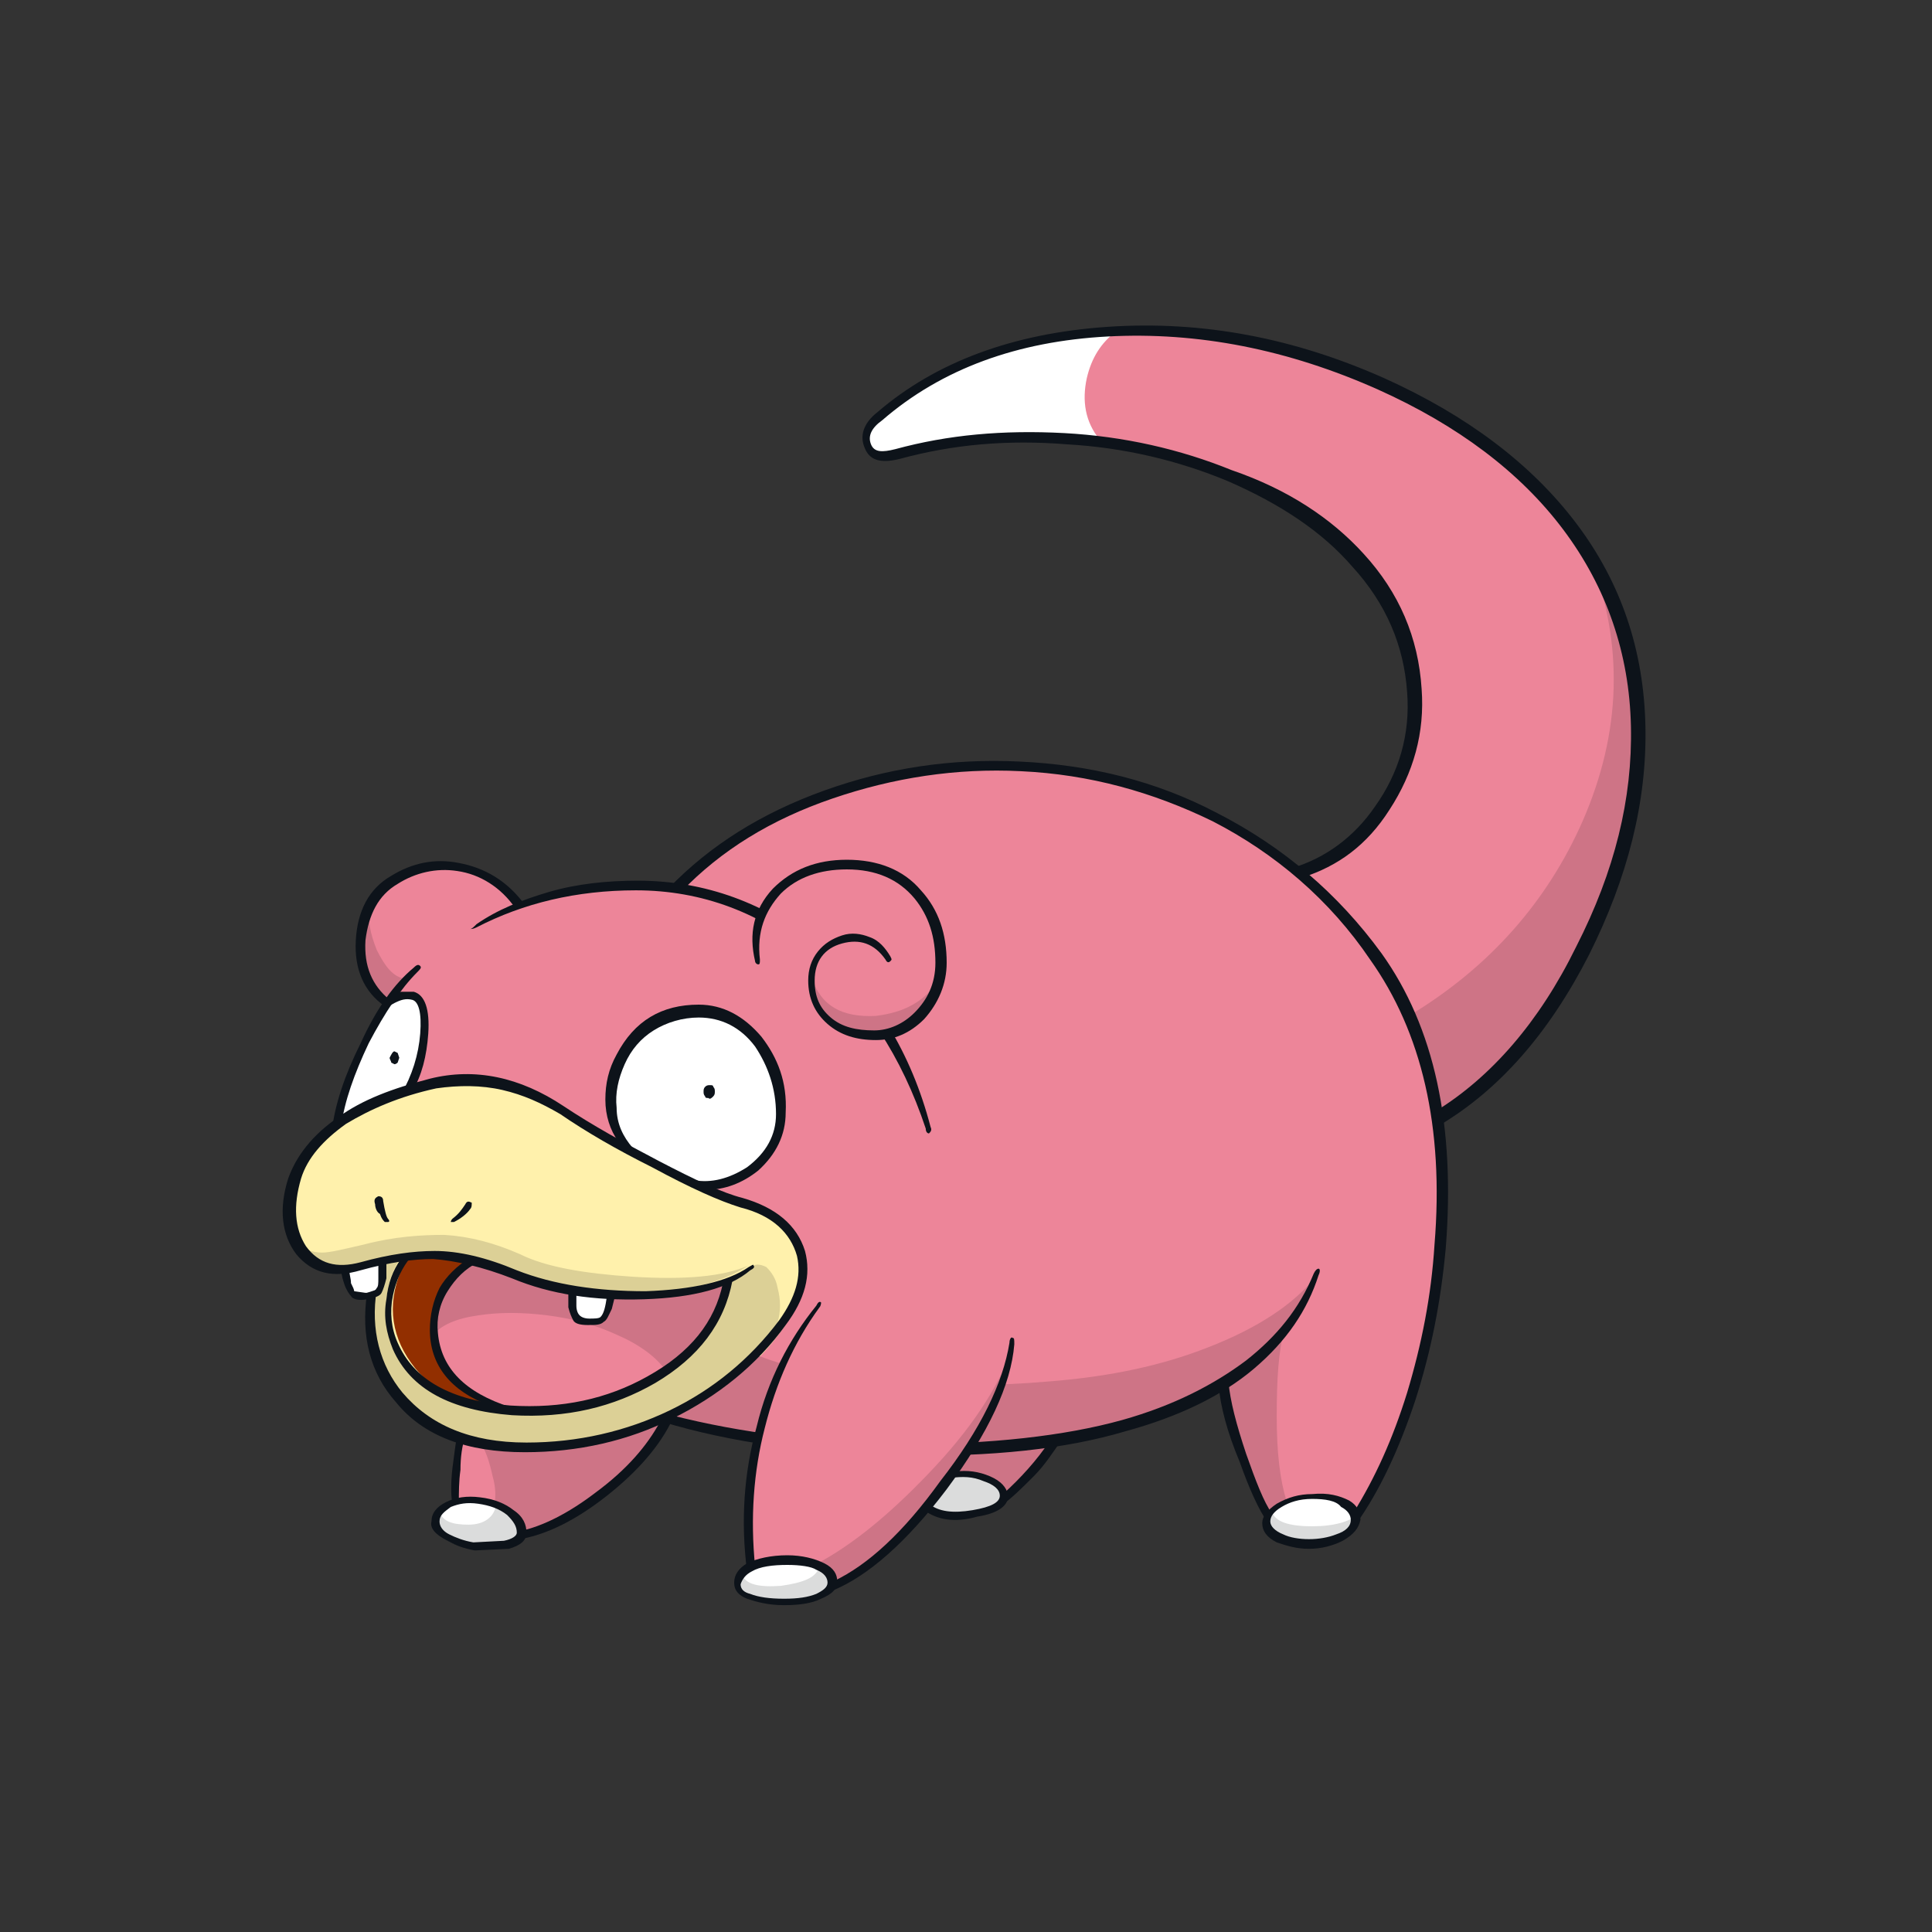 <?xml version="1.0" encoding="utf-8"?>
<!-- Generator: Adobe Illustrator 27.0.0, SVG Export Plug-In . SVG Version: 6.00 Build 0)  -->
<svg version="1.1" id="Capa_1" xmlns="http://www.w3.org/2000/svg" xmlns:xlink="http://www.w3.org/1999/xlink" x="0px" y="0px"
	 viewBox="0 0 120 120" style="enable-background:new 0 0 120 120;" xml:space="preserve">
<rect x="0" y="0" width="120" height="120" fill="#333333" stroke="none"/>
<style type="text/css">
	.st0{fill:#ED8599;}
	.st1{fill:#FFF1AC;}
	.st2{fill:#FFFFFF;}
	.st3{fill:#CE7486;}
	.st4{fill:#DCD096;}
	.st5{fill:#922F00;}
	.st6{fill:#DBDCDC;}
	.st7{fill:#0D131A;}
</style>
<g>
	<g>
		<path class="st0" d="M66.1,47.9c3.8,0.5,7.2,1.5,10.1,3.2c3.2,1.8,6.1,4.3,8.9,7.7c1.7,2,2.9,4.6,3.7,7.8c0.7,3,1,6.2,0.9,9.7
			C89.5,79.6,89,82.9,88,86c-1,3.2-2.2,5.9-3.8,8.1l-5.4,0.1c-0.5-0.7-1-2.1-1.7-4c-0.6-1.8-1-3.2-1.2-4.2c-3.5,2.4-9.1,3.7-16.7,4
			c-6.9,0.3-12.8-0.4-17.7-1.9L20.9,69.9c0.1-1,0.5-2.3,1.2-3.9c0.6-1.5,1.2-2.7,1.8-3.7c-0.4-0.2-0.7-0.7-1-1.4s-0.5-1.4-0.5-2.2
			c-0.1-2,0.5-3.3,2-4.2s3-1.1,4.6-0.7c1.5,0.4,2.5,1.2,3.3,2.4c1.6-0.5,3.3-0.9,5.2-1.1c2-0.2,3.5-0.2,4.7,0.1
			c2-2.6,5.3-4.6,9.9-6.1C56.8,47.6,61.5,47.2,66.1,47.9"/>
		<path class="st1" d="M26.6,67.4c1.3-0.3,2.5-0.4,3.6-0.3c1.5,0.2,3.1,0.8,4.7,1.8c2,1.2,4,2.4,6,3.4c2.2,1.1,4,1.9,5.5,2.4
			c1.6,0.5,2.7,1.3,3.3,2.5c0.7,1.2,0.5,2.6-0.3,4.1c-1.6,2.8-4,5-7.3,6.6c-2.9,1.4-5.8,2.1-8.8,2.1c-3.3,0-5.8-0.8-7.6-2.4
			c-1.9-1.7-2.7-4.1-2.5-7.2l-1-1.6C21.5,79,20.7,79,20,78.7s-1.2-0.8-1.5-1.6c-0.3-0.7-0.5-1.6-0.4-2.5c0.1-1,0.4-1.9,0.9-2.8
			c0.7-1.1,1.8-2,3.5-2.9C23.9,68.2,25.2,67.7,26.6,67.4"/>
		<path class="st0" d="M28.3,93.3c0-0.5,0-1.2,0.1-2.1s0.2-1.5,0.2-2.1c1.3,0.7,3.2,0.9,5.7,0.7c2.5-0.2,4.8-0.7,7-1.6
			c-0.6,1.4-1.8,2.9-3.7,4.4s-3.6,2.3-5.1,2.6L28.3,93.3"/>
		<path class="st0" d="M94.1,28.9c3.6,3,5.9,6.7,7,11c1,3.8,0.9,7.8-0.1,12.1c-0.9,3.8-2.5,7.4-4.7,10.7c-2.2,3.1-4.5,5.4-6.9,6.7
			c-0.2-2.3-1-4.8-2.4-7.5c-1.7-3.3-3.8-5.9-6.4-7.7c4.4-1.7,6.8-4.8,7.2-9.1c0.2-1.8,0-3.6-0.6-5.5c-0.6-1.7-1.4-3.2-2.5-4.4
			c-2.9-3.3-7-5.6-12.3-7C67,26.7,61.6,26.6,56.1,28c-1,0.2-1.7,0.1-2.1-0.3c-0.4-0.5-0.3-1,0.4-1.7c2.1-2,4.7-3.4,8-4.3
			c3.2-0.9,6.6-1.2,10.4-1s7.5,1,11.1,2.4C87.7,24.5,91.1,26.5,94.1,28.9"/>
		<path class="st2" d="M61.6,27.1c-2.2,0.2-4.1,0.5-5.7,1c-1,0.3-1.6,0.2-2-0.4c-0.3-0.6-0.2-1.2,0.4-1.7c1.9-1.6,3.9-2.9,6.3-3.7
			c2.4-0.9,5.3-1.5,8.7-1.7c-0.9,0.7-1.5,1.6-1.8,2.9c-0.3,1.4-0.1,2.7,0.8,3.8C66.1,27,63.9,26.9,61.6,27.1"/>
		<path class="st0" d="M29.3,78.3c0.4,0.1,1,0.3,1.9,0.6l2.3,0.8c1.6,0.5,3.6,0.8,5.9,0.8c2.3,0,4.3-0.3,5.9-0.9
			c-0.7,3-2.6,5.3-5.9,6.7c-2.8,1.2-5.6,1.6-8.6,1.1c-2.3-0.9-3.5-2.3-3.8-4.2C26.7,81.3,27.5,79.7,29.3,78.3"/>
		<path class="st2" d="M21.3,78.9c0.4,0,1.2-0.1,2.4-0.5c0.1,0.7,0.1,1.3-0.2,1.7c-0.1,0.2-0.4,0.3-0.9,0.4c-0.4,0-0.7,0-0.8-0.1
			c-0.1-0.1-0.2-0.3-0.3-0.7C21.4,79.4,21.4,79.1,21.3,78.9"/>
		<path class="st2" d="M27,94.4c0.1-0.4,0.4-0.7,1-0.9c0.6-0.3,1.3-0.3,2-0.2c0.7,0.1,1.3,0.4,1.8,0.8s0.7,0.8,0.6,1.2
			c-0.1,0.4-0.4,0.7-1,0.8c-0.5,0.1-1.1,0.1-1.7,0c-0.7-0.1-1.3-0.3-1.8-0.6C27.2,95.2,27,94.8,27,94.4"/>
		<path class="st2" d="M83.4,95.4c-0.5,0.3-1.1,0.4-1.8,0.5c-0.7,0.1-1.3,0-1.9-0.3c-0.7-0.3-1-0.6-1-1s0.2-0.8,0.8-1.1
			c0.5-0.3,1.2-0.5,2-0.5c0.7,0,1.4,0.1,1.9,0.3c0.5,0.3,0.8,0.7,0.8,1.2C84.2,94.8,84,95.1,83.4,95.4"/>
		<path class="st2" d="M24,62.4c0.5-0.4,0.9-0.6,1.3-0.6c0.5,0,0.8,0.4,1,1.1c0.1,0.6,0.1,1.4-0.1,2.4c-0.2,1.2-0.5,2-0.9,2.6
			c-0.6,0.2-1.3,0.5-2.2,0.8c-1,0.5-1.7,0.9-2.2,1.2c0.1-1,0.4-2.2,1.1-3.7C22.6,64.8,23.2,63.5,24,62.4"/>
		<path class="st2" d="M38.6,65.8c1-2,2.6-3,4.8-3c1.6,0,2.9,0.8,4,2.4c1,1.5,1.3,3.1,1.1,4.7c-0.2,1-0.7,1.9-1.6,2.7
			c-0.9,0.8-2,1.2-3.3,1.2l-4.8-2.5c-0.5-0.8-0.8-1.6-0.8-2.6C37.9,67.6,38.2,66.7,38.6,65.8"/>
		<path class="st3" d="M23,56.2c-0.2,0.9,0,1.8,0.4,2.8c0.5,1,1,1.7,1.8,1.8l-0.5,0.6l-0.6,0.8c-0.8-0.5-1.4-1.3-1.6-2.7
			C22.3,58.2,22.5,57.1,23,56.2"/>
		<path class="st3" d="M47.1,84.2c2,0.8,4.6,1.3,7.9,1.6c3.4,0.3,6.8,0.3,10.2,0c3.8-0.3,7-1,9.8-2.1c3.1-1.2,5.4-2.7,6.8-4.5
			c-0.6,2-2,4-4.4,5.8c-2.5,1.9-5.5,3.2-8.9,4c-3.8,0.8-8.2,1.2-13.2,1.1c-5.5-0.1-10-0.7-13.7-1.8C43.7,87,45.6,85.7,47.1,84.2"/>
		<path class="st3" d="M79.8,82.5c-0.4,1.4-0.5,3.2-0.5,5.5c0,2.2,0.2,3.9,0.6,5.2l-0.6,0.4c-0.3,0.2-0.5,0.4-0.6,0.5
			c-0.4-0.5-1-1.7-1.6-3.5c-0.7-1.9-1.1-3.5-1.2-4.8c0.7-0.4,1.4-0.9,2.1-1.5C78.8,83.7,79.4,83.1,79.8,82.5"/>
		<path class="st3" d="M61.1,91.9c-0.7-0.3-1.3-0.4-2-0.3l1.1-1.7c2-0.1,3.8-0.2,5.2-0.5c-0.3,0.6-0.7,1.2-1.3,1.9
			c-0.7,0.8-1.3,1.3-1.8,1.7C62.2,92.6,61.8,92.2,61.1,91.9"/>
		<path class="st3" d="M29.9,89.7c1.8,0.3,3.9,0.3,6.2,0c2-0.3,3.7-0.7,5.1-1.3c-0.6,1.4-1.9,2.9-3.9,4.4s-3.6,2.3-5,2.4
			c0-0.4-0.2-0.7-0.6-1.1c-0.3-0.3-0.7-0.5-1-0.6c0.1-0.5,0.1-1.1-0.1-1.8C30.4,90.8,30.2,90.2,29.9,89.7"/>
		<path class="st3" d="M101.5,41.9c0.4,3.1,0.3,6.3-0.4,9.6c-0.8,3.6-2.1,6.8-4,9.8c-2.1,3.3-4.7,6-7.8,8c-0.1-0.8-0.3-1.8-0.6-3
			c-0.3-1.2-0.7-2.3-1.2-3.2c5-3,8.6-7.1,10.8-12.1c2.4-5.5,2.6-11,0.4-16.6C100.2,36.4,101.1,38.8,101.5,41.9"/>
		<path class="st4" d="M46.6,78.7c0.3-0.2,0.6-0.2,1,0c0.3,0.3,0.6,0.7,0.7,1.3c0.4,1.5,0,2.9-1.3,4.2c-1.9,1.9-4.2,3.4-6.9,4.4
			s-5.5,1.4-8.5,1.3c-2.7-0.2-4.9-1.1-6.5-2.9c-1.7-1.8-2.3-4.1-1.8-6.7c0.2-0.2,0.3-0.4,0.3-0.7c0.1-0.4,0.1-0.7,0-1.2l0.6-0.2
			l0.7-0.1C24.3,79,24,80,24,81.1s0.2,2.1,0.8,3c1.3,2.1,3.5,3.3,6.6,3.4c3.1,0.2,5.8-0.3,8.2-1.5c2.9-1.4,4.7-3.5,5.5-6.5l0.7-0.3
			L46.6,78.7"/>
		<path class="st4" d="M31.7,79c-1.1-0.5-2.4-0.8-3.8-1c-1.8-0.2-3.4,0-4.9,0.5c-0.8,0.3-1.5,0.4-2.2,0.3c-0.6-0.1-1.1-0.3-1.6-0.6
			c-0.4-0.3-0.7-0.7-0.8-1c0.5,0.4,1,0.6,1.6,0.6c0.5,0,1.3-0.2,2.6-0.5c1.9-0.5,3.6-0.6,5-0.6c1.6,0.1,3.1,0.5,4.7,1.2
			c1.6,0.8,4,1.2,7,1.4c3.2,0.2,5.6,0,7.2-0.7c-1.7,1.1-4.1,1.7-7.3,1.7C36.3,80.5,33.8,80,31.7,79"/>
		<path class="st3" d="M40.3,80.4c2.3-0.1,3.9-0.4,4.9-0.8c-0.1,1-0.6,2.1-1.5,3.3c-0.7,0.9-1.5,1.7-2.3,2.3
			c-0.6-0.9-1.7-1.7-3.1-2.3c-1.3-0.6-2.7-1-4.3-1.2s-3-0.2-4.3,0c-1.4,0.2-2.3,0.6-2.9,1.3c-0.1-0.7,0.1-1.6,0.6-2.6s1.2-1.7,1.9-2
			l1.9,0.5l2.6,0.9C35.5,80.3,37.7,80.5,40.3,80.4"/>
		<path class="st5" d="M27.4,80.5c-0.4,0.9-0.5,1.8-0.3,2.7c0.2,1,0.5,1.8,1.2,2.5c0.7,0.8,1.5,1.3,2.5,1.7
			c-2.5-0.2-4.3-1.2-5.5-3.1c-1.2-1.9-1.2-4,0-6.2c1.2-0.3,2.6-0.2,4.1,0.2C28.4,78.9,27.8,79.6,27.4,80.5"/>
		<path class="st6" d="M27.3,93.9c0.2,0.6,0.8,0.8,1.8,0.8s1.6-0.5,1.7-1.2c0.5,0.2,0.9,0.5,1.2,0.9c0.3,0.4,0.4,0.8,0.2,1.1
			c-0.2,0.3-0.4,0.4-0.8,0.6l-1.8,0.1c-0.9-0.1-1.6-0.3-2-0.7C27.1,95,27,94.5,27.3,93.9"/>
		<path class="st6" d="M59.1,91.6c0.7-0.1,1.4,0,2.1,0.3c0.7,0.3,1.1,0.7,1.1,1.1c0,0.5-0.6,0.9-1.7,1.1c-1.2,0.2-2.2,0-3-0.5
			C57.9,93.3,58.4,92.6,59.1,91.6"/>
		<path class="st6" d="M83.6,95.2c-0.5,0.3-1.2,0.5-2,0.6c-0.9,0-1.7-0.1-2.3-0.5c-0.7-0.4-0.8-0.8-0.3-1.4c0.2,0.6,1,0.9,2.5,0.9
			c1.4,0,2.3-0.3,2.8-0.7C84.3,94.5,84.1,94.9,83.6,95.2"/>
		<path class="st2" d="M35.5,80.1l2.5,0.3c-0.1,0.8-0.3,1.3-0.6,1.5C37.3,82,37,82.1,36.5,82c-0.4,0-0.7-0.1-0.8-0.2
			C35.6,81.7,35.5,81.1,35.5,80.1"/>
		<path class="st7" d="M29.6,57.4c1.3-0.9,2.8-1.5,4.5-2c1.7-0.5,3.6-0.7,5.5-0.7c4.2,0,8,1.4,11.3,4.1c3.4,2.8,5.7,6.6,6.9,11.2
			c0.1,0.2,0,0.3-0.1,0.4c-0.1,0-0.2-0.1-0.2-0.3c-1.5-4.5-3.8-8-7-10.7s-6.9-4.1-11-4.1c-3.7,0-7,0.8-9.9,2.3
			c-0.2,0.1-0.3,0.1-0.4,0.1C29.3,57.7,29.4,57.6,29.6,57.4"/>
		<path class="st7" d="M25.7,60.1c0.2-0.2,0.3-0.2,0.4-0.1c0.1,0.1,0,0.2-0.2,0.4c-1,1-2,2.5-3,4.4c-0.9,1.9-1.5,3.6-1.7,5.1
			l-0.6,0.4c0.2-1.7,0.8-3.5,1.8-5.5C23.4,62.6,24.5,61.1,25.7,60.1"/>
		<path class="st7" d="M23.4,63.3l0.7-1.2c0.2-0.2,0.5-0.4,0.8-0.5h0.8c0.7,0.2,1,1.1,0.9,2.6c-0.1,1.4-0.4,2.6-1,3.6L24.9,68
			c0.7-1.2,1.1-2.5,1.2-3.8c0.1-1.3-0.1-2-0.5-2.1s-0.7,0-1.1,0.2S23.7,62.9,23.4,63.3"/>
		<path class="st7" d="M24.5,65.3l0.2,0.1l0.1,0.3L24.7,66c0,0-0.1,0.1-0.2,0.1L24.3,66c0-0.1-0.1-0.2-0.1-0.3
			C24.3,65.5,24.4,65.3,24.5,65.3"/>
		<path class="st7" d="M44.1,67.4c0.1,0,0.2,0,0.2,0.1c0.1,0.1,0.1,0.2,0.1,0.3s0,0.2-0.1,0.3c-0.1,0.1-0.2,0.2-0.3,0.1
			c-0.1,0-0.2,0-0.2-0.1c-0.1-0.1-0.1-0.2-0.1-0.3c0-0.1,0-0.2,0.1-0.3C43.9,67.4,44,67.4,44.1,67.4"/>
		<path class="st7" d="M23.3,74.8c-0.1-0.3,0-0.4,0.2-0.5c0.2,0,0.3,0.1,0.3,0.3c0.1,0.6,0.2,1,0.3,1.1c0.1,0.1,0.1,0.2,0,0.2h-0.2
			c-0.1-0.1-0.2-0.2-0.3-0.5C23.4,75.3,23.3,75,23.3,74.8"/>
		<path class="st7" d="M29.2,75.1c-0.2,0.3-0.6,0.6-1,0.8H28c0,0,0-0.1,0.1-0.2c0.4-0.3,0.6-0.6,0.8-0.9c0.1-0.2,0.2-0.2,0.4-0.1
			C29.3,74.9,29.3,75,29.2,75.1"/>
		<path class="st7" d="M35.3,80.1l0.5,0.1c0,0.3,0,0.6,0,0.9s0.1,0.5,0.2,0.6c0.1,0.1,0.3,0.2,0.6,0.2s0.6,0,0.7-0.1
			c0.2-0.2,0.3-0.6,0.4-1.3h0.5L38,81.3c-0.2,0.4-0.3,0.7-0.5,0.8c-0.2,0.2-0.5,0.2-1,0.2s-0.8-0.1-0.9-0.3
			c-0.1-0.2-0.2-0.4-0.3-0.8C35.3,80.8,35.3,80.4,35.3,80.1"/>
		<path class="st7" d="M27.1,67.6c-2.3,0.5-4.1,1.3-5.6,2.2c-1.4,1-2.4,2.1-2.8,3.4c-0.5,1.7-0.4,3.1,0.3,4.2c0.8,1.1,1.9,1.4,3.4,1
			c1.8-0.5,3.3-0.7,4.6-0.7c1.5,0,3.2,0.4,5.1,1.2c2.3,0.9,5,1.3,8,1.3c2.9-0.1,5.1-0.6,6.4-1.5c0.2-0.1,0.3-0.2,0.3-0.1
			c0.1,0.1,0,0.2-0.2,0.3c-1.3,1.1-3.5,1.7-6.6,1.8s-5.8-0.3-8.2-1.3c-1.8-0.7-3.5-1.1-4.9-1.2c-1.2,0-2.7,0.2-4.5,0.7
			c-1.7,0.5-3,0.2-4-1c-0.9-1.2-1.1-2.8-0.5-4.7c0.5-1.4,1.5-2.7,3.1-3.8c1.5-1.1,3.4-1.8,5.7-2.4c2.8-0.7,5.6-0.1,8.3,1.7
			c1.8,1.2,3.8,2.3,5.9,3.4c2.3,1.2,4,2,5.2,2.3c2.1,0.6,3.4,1.7,3.9,3.3c0.4,1.5,0,3-1.2,4.6c-1.8,2.5-4.2,4.4-7,5.8
			s-5.9,2.1-9.2,2.1c-3.6,0-6.3-1-8-3.1c-1.6-1.8-2.2-4.1-1.8-6.8l0.6-0.2c-0.4,2.5,0.2,4.7,1.6,6.4c1.7,2,4.2,3.1,7.7,3.1
			c3.2,0,6.2-0.7,8.9-2s5-3.2,6.8-5.6c1-1.4,1.4-2.7,1.1-4c-0.4-1.4-1.5-2.5-3.5-3c-1.3-0.4-3.1-1.2-5.5-2.5
			c-2.2-1.1-4.1-2.2-5.7-3.3c-1.2-0.7-2.3-1.2-3.6-1.5C29.9,67.4,28.5,67.4,27.1,67.6"/>
		<path class="st7" d="M39.3,71.3l-0.9-0.4c-0.5-0.7-0.8-1.6-0.8-2.6s0.2-1.9,0.7-2.8c1.1-2.1,2.8-3.1,5.1-3.1c1.5,0,2.8,0.7,3.9,2
			c1,1.3,1.6,2.8,1.5,4.7c0,1.4-0.6,2.6-1.7,3.6c-1,0.8-2.1,1.2-3.2,1.2l-0.8-0.6c1.1,0.2,2.2-0.1,3.3-0.8c1.2-0.9,1.8-2,1.8-3.3
			c0-1.6-0.5-3-1.3-4.2c-0.9-1.2-2.1-1.8-3.5-1.8c-1,0-2,0.3-2.8,0.8s-1.4,1.2-1.8,2.1c-0.4,0.9-0.6,1.8-0.5,2.7
			C38.3,69.8,38.7,70.6,39.3,71.3"/>
		<path class="st7" d="M44.9,79.7l0.6-0.2c-0.5,2.7-2.1,4.8-4.8,6.4c-2.6,1.5-5.5,2.2-8.9,2c-3.8-0.3-6.3-1.6-7.4-4.1
			c-0.4-1-0.6-2-0.4-3.1c0.1-1,0.4-1.8,0.9-2.5l0.6-0.1c-0.5,0.6-0.9,1.4-1.1,2.4s-0.1,2,0.3,2.9c1,2.3,3.3,3.6,7,3.9
			c3.2,0.2,6-0.4,8.5-1.8C42.9,84,44.4,82.1,44.9,79.7"/>
		<path class="st7" d="M29.1,78.2l0.6,0.2c-0.8,0.4-1.4,1-1.9,1.8s-0.7,1.7-0.6,2.6c0.2,2.2,1.7,3.7,4.5,4.6l-1.3-0.1
			c-2.4-0.9-3.7-2.5-3.7-4.7c0-0.9,0.2-1.8,0.6-2.6C27.7,79.3,28.4,78.6,29.1,78.2"/>
		<path class="st7" d="M27.3,94.5c0,0.3,0.2,0.6,0.6,0.8c0.4,0.2,0.9,0.4,1.5,0.5l1.9-0.1c0.5-0.1,0.8-0.3,0.8-0.5
			c0-0.4-0.2-0.7-0.6-1.1c-0.5-0.4-1.1-0.6-1.8-0.7c-0.7-0.1-1.2,0-1.7,0.2C27.6,93.9,27.3,94.1,27.3,94.5 M26.8,94.5
			c0-0.5,0.3-0.9,0.9-1.2c0.6-0.3,1.3-0.4,2.1-0.3c0.9,0.1,1.6,0.4,2.1,0.8c0.6,0.4,0.8,0.9,0.8,1.4s-0.4,0.8-1.1,1l-2.1,0.1
			c-0.6-0.1-1.2-0.3-1.7-0.6C27,95.3,26.7,94.9,26.8,94.5"/>
		<path class="st7" d="M28.6,91.3c-0.1,0.7-0.1,1.4-0.1,2l-0.4,0.1c-0.1-0.5-0.1-1.3,0-2.2c0.1-0.8,0.2-1.5,0.3-2.2l0.5,0.2
			C28.7,89.8,28.6,90.5,28.6,91.3"/>
		<path class="st7" d="M41,88.3l0.8-0.2c-0.8,1.7-2.2,3.3-4.1,4.8c-1.9,1.5-3.7,2.4-5.4,2.7v-0.5c1.4-0.3,3-1.1,4.7-2.4
			C38.9,91.3,40.2,89.8,41,88.3"/>
		<path class="st7" d="M41.1,88.3l0.6-0.4c4.3,1.1,9.1,1.7,14.5,1.8c5.3,0,9.9-0.5,13.5-1.5c3.2-0.9,5.7-2.2,7.7-3.7
			c1.9-1.5,3.3-3.2,4.2-5.4c0.1-0.2,0.2-0.3,0.3-0.3s0.1,0.2,0,0.4c-0.7,2.2-2,4.1-4,5.8c-2,1.7-4.7,3-8,3.9
			c-3.7,1.1-8.3,1.6-13.9,1.5C50.4,90.3,45.4,89.6,41.1,88.3"/>
		<path class="st7" d="M57.4,93.8l0.3-0.4c0.6,0.5,1.5,0.6,2.7,0.4s1.7-0.5,1.7-0.9s-0.4-0.7-1-0.9c-0.7-0.3-1.3-0.3-2.1-0.2
			l0.3-0.4c0.8-0.1,1.5,0,2.2,0.3s1,0.7,1.1,1.1c0.1,0.7-0.6,1.2-1.9,1.4C59.3,94.6,58.2,94.4,57.4,93.8"/>
		<path class="st7" d="M65.2,89.5h0.7c-0.5,0.7-1,1.5-1.7,2.2c-0.7,0.7-1.4,1.4-2,1.8l0.1-0.7C63.4,91.8,64.4,90.7,65.2,89.5"/>
		<path class="st7" d="M81.5,93.1c-0.8,0-1.4,0.2-1.9,0.5s-0.7,0.6-0.7,0.9s0.3,0.6,0.8,0.8c0.4,0.2,1,0.3,1.6,0.3s1.2-0.1,1.7-0.3
			c0.6-0.2,0.9-0.5,0.9-0.9c0-0.3-0.2-0.6-0.6-0.8C83,93.2,82.3,93.1,81.5,93.1 M83.8,93.2c0.5,0.3,0.7,0.7,0.7,1.2
			c-0.1,0.5-0.4,0.9-1.1,1.3c-0.6,0.3-1.3,0.5-2.1,0.5s-1.4-0.2-2-0.4c-0.6-0.3-0.9-0.7-0.9-1.2c0-0.4,0.3-0.8,0.9-1.2
			c0.7-0.4,1.4-0.6,2.2-0.6C82.5,92.7,83.2,92.9,83.8,93.2"/>
		<path class="st7" d="M75.7,86.1l0.6-0.3c0.1,1.2,0.5,2.7,1.1,4.5c0.6,1.7,1.1,3,1.6,3.7l-0.3,0.5c-0.5-0.7-1.1-2-1.7-3.7
			C76.2,88.9,75.8,87.3,75.7,86.1"/>
		<path class="st7" d="M75.3,51c-3.7-1.8-7.6-2.9-11.9-3.1c-4-0.2-7.9,0.4-11.7,1.7s-6.9,3.2-9.4,5.8l-0.8-0.2
			c2.6-2.7,5.8-4.7,9.7-6.1c3.9-1.4,7.9-2,12.1-1.8c4.4,0.2,8.5,1.2,12.3,3.2c4.1,2.1,7.5,5,10.2,8.7c3.3,4.6,4.6,10.7,4,18.3
			c-0.3,3.3-0.9,6.4-1.9,9.5c-1,3-2.2,5.6-3.7,7.7l-0.1-0.8c1.3-2.1,2.4-4.5,3.3-7.4c0.9-3,1.5-6,1.7-9.2c0.6-7.3-0.8-13.2-4-17.7
			C82.6,55.9,79.2,53,75.3,51"/>
		<path class="st7" d="M84.7,34.4c2.2,2.4,3.4,5.2,3.6,8.4c0.2,2.7-0.5,5.2-2,7.5c-1.4,2.2-3.2,3.5-5.4,4.2l-0.6-0.6
			c2-0.6,3.8-1.9,5.1-3.8c1.5-2.1,2.2-4.5,2-7.1c-0.2-2.9-1.3-5.5-3.4-7.8c-1.9-2.2-4.5-3.9-7.7-5.3c-3.1-1.3-6.5-2.1-10-2.3
			c-3.7-0.3-7.1,0-10.4,0.9c-1.2,0.3-1.9,0.1-2.2-0.7c-0.3-0.7-0.1-1.5,0.8-2.2c3.6-3.1,8.4-4.9,14.3-5.3c5.9-0.4,11.6,0.7,17.2,3.2
			c5.1,2.3,9.1,5.3,11.9,9s4.2,7.9,4.3,12.6c0.1,4.7-1.1,9.4-3.5,14.2c-2.5,4.9-5.6,8.4-9.3,10.6L89.2,69c3.4-2.1,6.4-5.5,8.7-10.2
			c2.4-4.7,3.5-9.2,3.4-13.7s-1.5-8.6-4.2-12.2s-6.6-6.5-11.5-8.7c-5.6-2.5-11.2-3.6-16.8-3.3c-5.6,0.3-10.3,2-14,5.2
			c-0.7,0.5-0.9,1-0.7,1.5s0.7,0.5,1.5,0.3c3.3-0.9,6.7-1.2,10.5-1c3.7,0.2,7.2,1,10.4,2.3C80,30.4,82.7,32.2,84.7,34.4"/>
		<path class="st7" d="M23.5,78.5l0.5-0.1c0,0.3,0,0.6,0,1c-0.1,0.4-0.2,0.7-0.3,0.9c-0.1,0.2-0.4,0.3-0.9,0.4s-0.9,0-1-0.2
			c-0.1-0.1-0.3-0.4-0.4-0.7c-0.1-0.3-0.2-0.6-0.2-0.9h0.5c0,0.3,0.1,0.5,0.1,0.8c0.1,0.2,0.2,0.4,0.2,0.5l0.7,0.1
			c0.4,0,0.6-0.1,0.7-0.3c0.1-0.1,0.1-0.3,0.1-0.6C23.5,79,23.5,78.8,23.5,78.5"/>
		<path class="st7" d="M32.6,56.2L32,56.4c-0.9-1.3-2.2-2.1-3.6-2.3c-1.3-0.2-2.6,0.1-3.7,0.8c-1.2,0.7-1.8,1.9-2,3.5
			c-0.1,1.6,0.4,2.8,1.5,3.7l-0.3,0.4c-1.3-0.9-1.9-2.3-1.8-4.1s0.8-3.2,2.2-4c1.3-0.8,2.7-1.1,4.2-0.8
			C30.1,53.9,31.5,54.7,32.6,56.2"/>
		<path class="st0" d="M53.3,53.9c1.6,0.1,2.9,0.8,3.8,2.2c0.8,1.2,1.2,2.4,1.3,3.8c0,1.2-0.3,2.3-1.2,3.1c-0.8,0.9-1.9,1.3-3.2,1.4
			c-1.3,0-2.2-0.3-3-1.2c-0.7-0.8-0.9-1.7-0.8-2.7c-0.2,0.5-0.8,0.8-1.8,0.7s-1.5-0.6-1.6-1.4c-0.2-2,0.3-3.5,1.5-4.6
			C49.6,54.2,51.3,53.7,53.3,53.9"/>
		<path class="st0" d="M50.8,81.1c0.5-0.7,1.4-1,2.8-1.1c1.2-0.1,2.6,0.1,4.2,0.5c1.5,0.3,2.7,0.8,3.7,1.3c1.1,0.6,1.6,1.1,1.5,1.6
			c-0.3,2.7-1.9,5.7-4.6,9.2c-2.5,3.2-4.7,5.1-6.6,6l-5.1-1.2c-0.4-3.2-0.2-6.3,0.8-9.4C48.2,85.4,49.3,83.1,50.8,81.1"/>
		<path class="st2" d="M45.9,98.4c0-0.5,0.3-0.8,0.9-1.1c0.5-0.3,1.2-0.4,2.1-0.4c0.8,0,1.5,0.1,2,0.3c0.6,0.3,0.9,0.6,0.9,1.1
			c0,0.4-0.3,0.7-1,1c-0.6,0.2-1.2,0.3-1.9,0.3c-0.8,0-1.5-0.1-2.1-0.3C46.2,99,45.9,98.8,45.9,98.4"/>
		<path class="st3" d="M51.8,98.4c0-0.6-0.4-1-1.2-1.2c2.3-1.2,4.6-3.1,7-5.6c2.7-2.8,4.4-5.4,5.3-7.9c-0.3,2.2-1.6,4.8-3.6,7.7
			C56.9,94.7,54.5,97,51.8,98.4"/>
		<path class="st6" d="M46.1,97.8c0.2,0.6,1,0.8,2.4,0.7c1.4-0.2,2.2-0.5,2.4-1.2c0.3,0.2,0.6,0.3,0.8,0.6c0.2,0.3,0.2,0.5,0.1,0.7
			c-0.2,0.3-0.5,0.5-1,0.7s-1.1,0.3-1.7,0.3c-1.2,0-2-0.2-2.6-0.4C45.9,98.8,45.8,98.4,46.1,97.8"/>
		<path class="st3" d="M51.4,63.4c-0.8-0.7-1.1-1.6-1-2.7c0.6,1.8,1.9,2.5,4,2.4c0.8-0.1,1.6-0.3,2.3-0.7s1.2-0.9,1.5-1.5
			c-0.1,0.9-0.5,1.7-1.3,2.4c-0.8,0.7-1.7,1.1-2.7,1.1C53.1,64.3,52.1,64,51.4,63.4"/>
		<path class="st7" d="M48.9,97.2c-0.9,0-1.7,0.1-2.2,0.4c-0.4,0.2-0.6,0.5-0.7,0.8c0,0.3,0.2,0.5,0.6,0.6c0.5,0.2,1.2,0.3,2.1,0.3
			c0.9,0,1.5-0.1,2-0.3c0.4-0.2,0.7-0.4,0.7-0.7c0-0.3-0.2-0.6-0.7-0.8C50.4,97.3,49.7,97.2,48.9,97.2 M45.6,98.3
			c0-0.5,0.3-0.9,0.8-1.2c0.6-0.3,1.5-0.5,2.5-0.5c0.9,0,1.7,0.2,2.3,0.5s0.8,0.7,0.8,1.1c0,0.5-0.3,0.8-1,1.1
			c-0.6,0.3-1.4,0.4-2.3,0.4c-1,0-1.7-0.2-2.3-0.4C45.9,99.1,45.6,98.8,45.6,98.3"/>
		<path class="st7" d="M51,80.9c0,0,0,0.2-0.1,0.3c-1.6,2.2-2.7,4.7-3.4,7.5c-0.7,2.7-0.9,5.6-0.6,8.6l-0.5,0.3
			c-0.4-3.1-0.2-6.1,0.6-9c0.7-2.9,2-5.4,3.7-7.5C50.8,80.9,50.9,80.8,51,80.9"/>
		<path class="st7" d="M51.7,98.8l0.1-0.6c2.1-1,4.3-3,6.6-6.2c2.5-3.2,3.9-6.1,4.3-8.6c0-0.2,0.1-0.4,0.2-0.3
			c0.1,0,0.1,0.1,0.1,0.4c-0.2,2.5-1.6,5.5-4.2,9C56.3,95.8,53.9,97.9,51.7,98.8"/>
		<path class="st7" d="M55,59.6c-0.7-1-1.6-1.3-2.7-1c-1.1,0.3-1.7,1.1-1.7,2.3c0,1,0.3,1.7,1,2.3s1.6,0.8,2.7,0.8
			c0.9,0,1.8-0.4,2.5-1.1c0.8-0.8,1.3-1.8,1.3-3.1c0-1.6-0.4-2.9-1.3-4c-1-1.2-2.4-1.8-4.2-1.8c-1.7,0-3.1,0.5-4.1,1.5
			c-1,1.1-1.5,2.4-1.3,4.1c0,0.2,0,0.3-0.1,0.3s-0.2-0.1-0.2-0.2c-0.4-1.7-0.1-3.2,1.1-4.5c1.2-1.2,2.7-1.8,4.6-1.8
			c1.9,0,3.5,0.6,4.6,1.9c1.1,1.2,1.6,2.7,1.6,4.5c0,1.3-0.5,2.5-1.4,3.5c-0.9,0.9-1.9,1.3-3,1.3c-1.2,0-2.2-0.3-3-1
			c-0.8-0.7-1.2-1.6-1.2-2.7c0-0.7,0.2-1.3,0.6-1.8c0.4-0.5,0.9-0.8,1.5-1s1.2-0.1,1.7,0.1c0.6,0.2,1,0.7,1.3,1.2
			c0.1,0.2,0.1,0.2,0,0.3C55.2,59.8,55.1,59.8,55,59.6"/>
	</g>
</g>
</svg>

